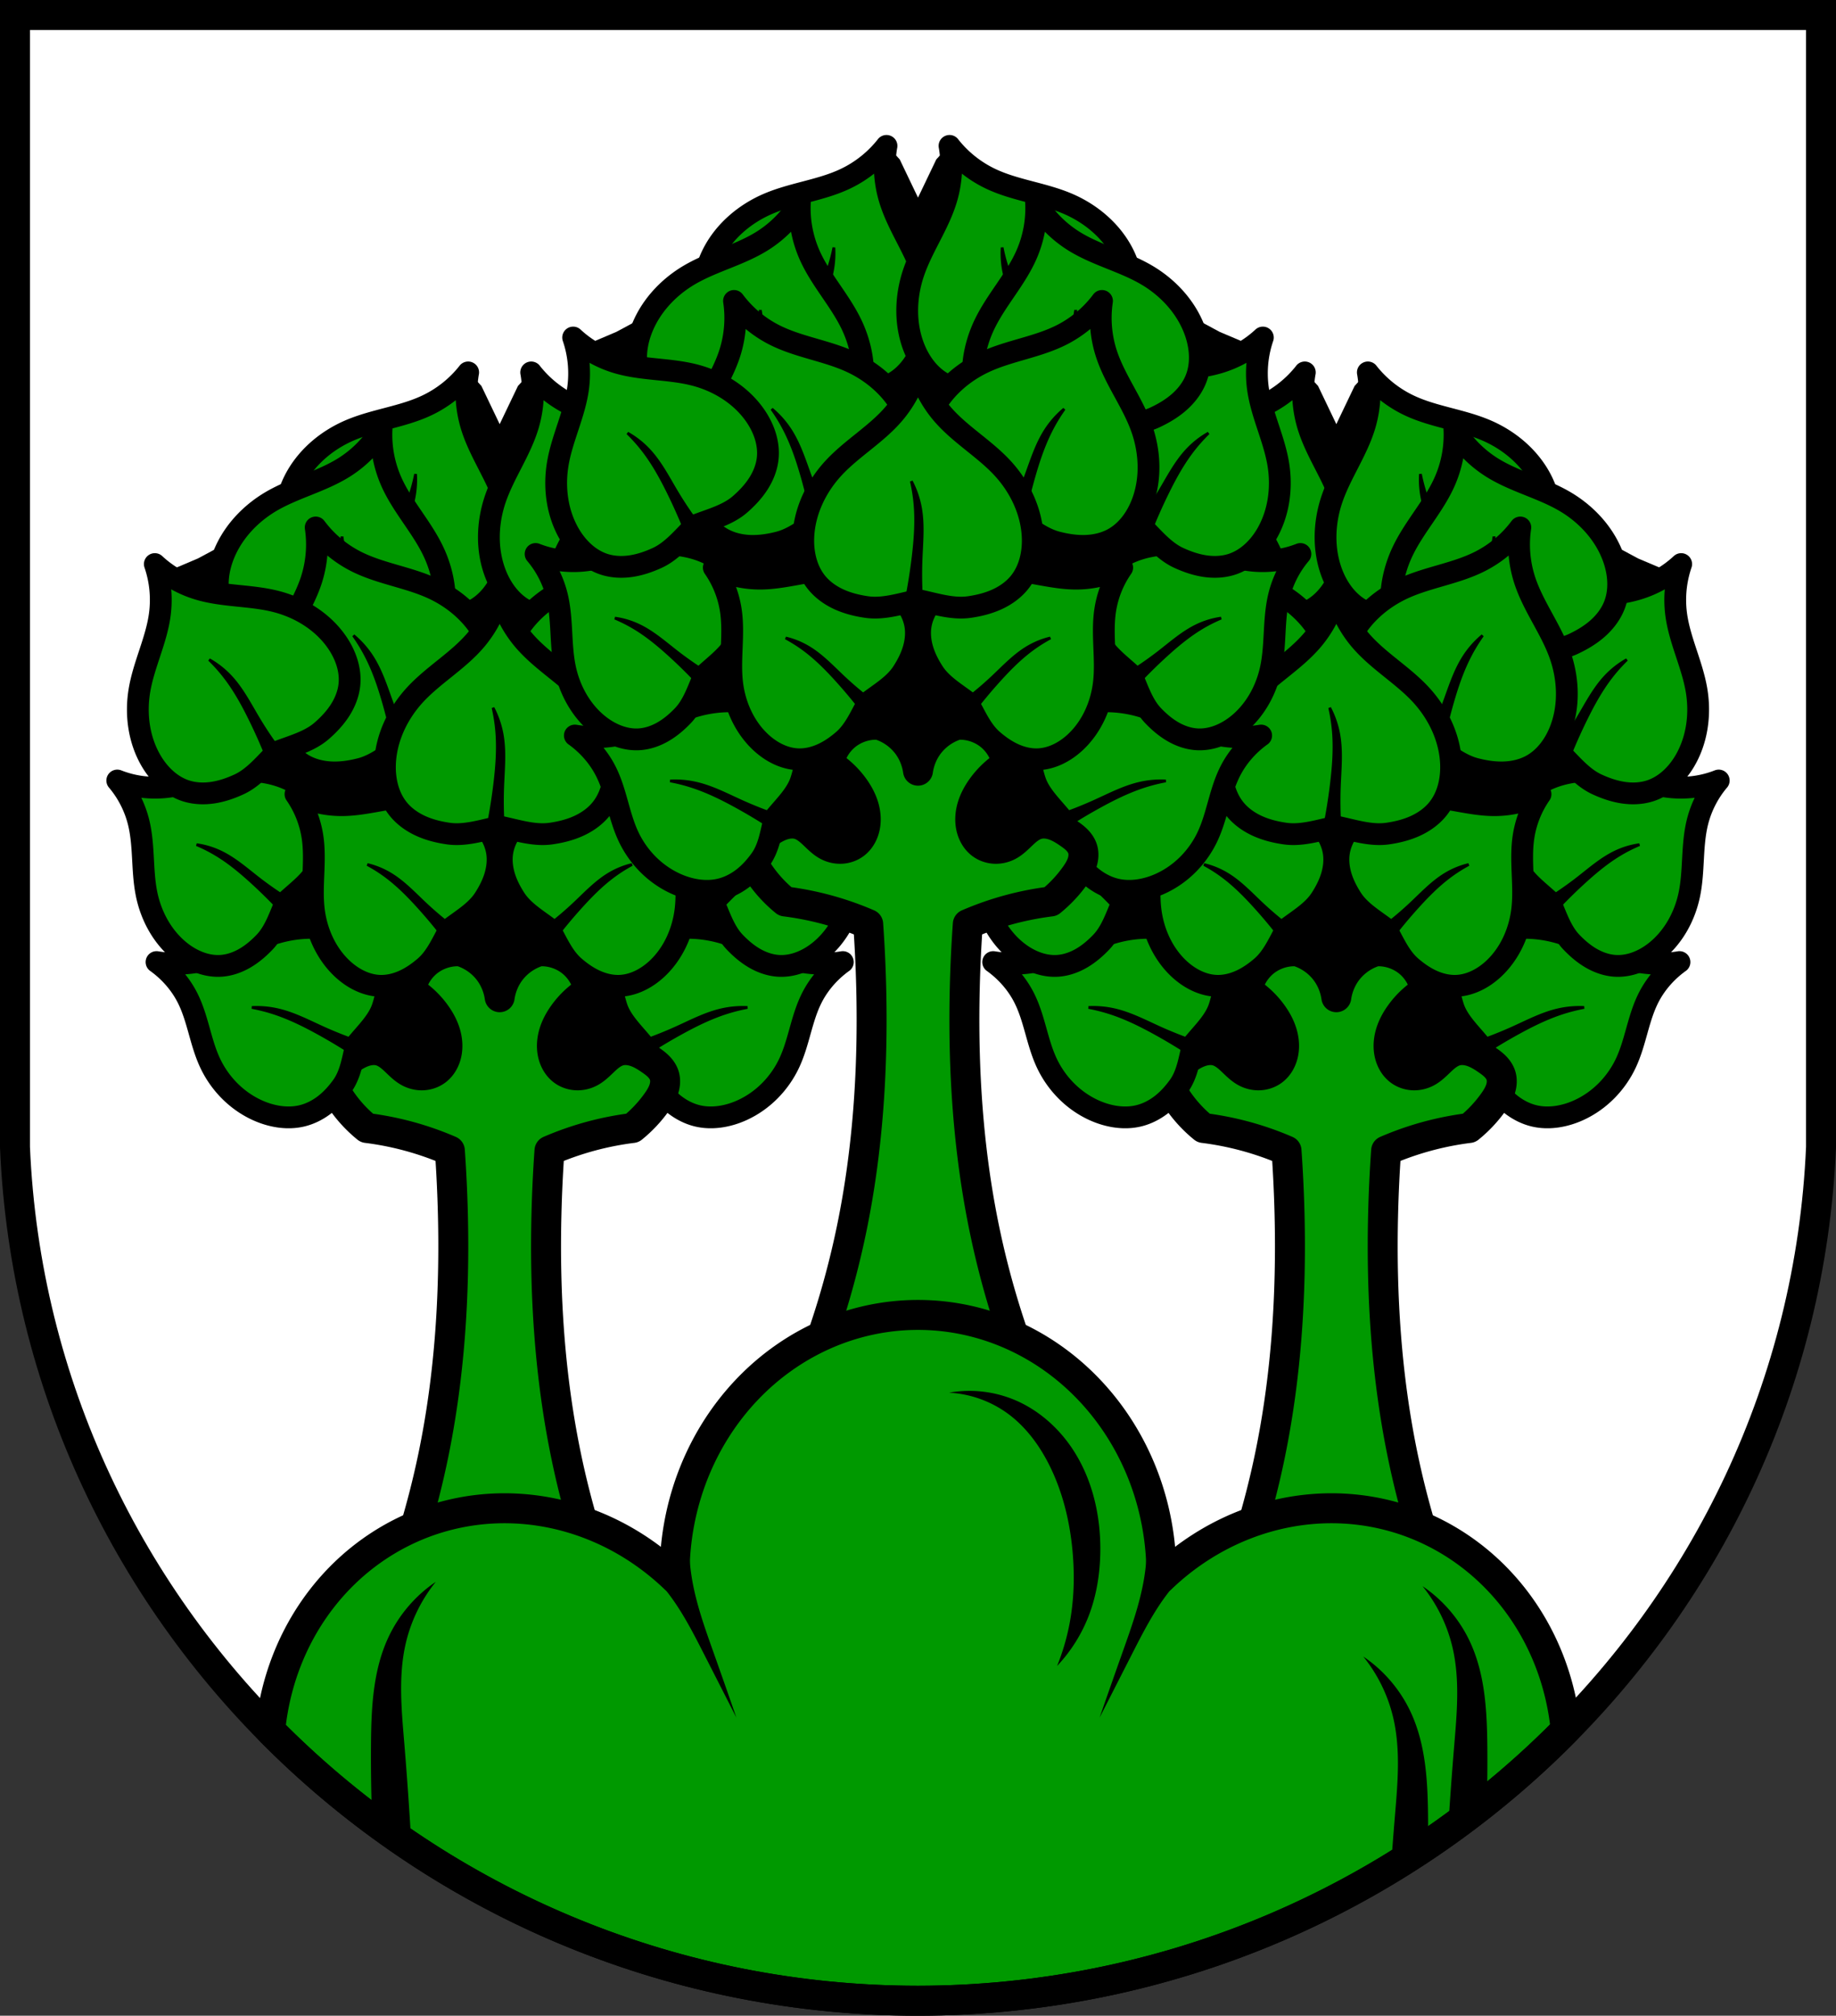 <svg xmlns="http://www.w3.org/2000/svg" height="739.88" viewBox="0 0 674.18 739.877" xmlns:xlink="http://www.w3.org/1999/xlink"><rect x="0" y="0" width="674.18" height="739.877" fill="#333333" stroke="none"/><defs><path id="m" d="M426.08 286.93a182.517 182.517 0 0 1 11.314-11.236c3.89-3.539 7.95-6.923 12.426-9.686a55.541 55.541 0 0 1 7.722-3.968 30.527 30.527 0 0 0-9 2.733c-5.071 2.448-9.345 6.236-13.794 9.688a126.114 126.114 0 0 1-10.433 7.28l1.766 5.188z" stroke="#000" fill-rule="evenodd"/><path id="a" d="m334.79 89.26-10.582 18.811-13.322 7.05-17.242-3.135-20.77 25.473-37.23 19.984-12.932 5.486-1.959 39.971 5.879 29.391a48.95 48.95 0 0 0-5.486 20.377 48.972 48.972 0 0 0 4.311 22.338 14511.107 14511.107 0 0 0 17.242 58.388c1.896 7.243 6.237 13.823 12.148 18.418a34.492 34.492 0 0 0 16.232 6.885 34.547 34.547 0 0 0 17.512-2.078l48.16-9.9 9.48-28.684 9.48 28.684 48.16 9.9a34.545 34.545 0 0 0 17.512 2.078 34.522 34.522 0 0 0 16.232-6.885c5.911-4.595 10.252-11.175 12.148-18.418a14953.727 14953.727 0 0 0 17.242-58.388 48.985 48.985 0 0 0 4.311-22.338 48.957 48.957 0 0 0-5.486-20.377l5.879-29.391-1.959-39.971-12.932-5.486-37.23-19.984-20.77-25.473-17.242 3.135-13.322-7.05-10.582-18.811-4.311 4.703-7.129 14.891-7.129-14.891-4.311-4.703z" stroke="#000" fill-rule="evenodd"/><path id="c" d="M334.66 88.71a42.358 42.358 0 0 1-15.1 12.07c-8.99 4.274-19.225 5.264-28.375 9.184-8.7 3.726-16.347 10.265-20.512 18.763-2.603 5.312-3.798 11.513-2.221 17.215.925 3.341 2.763 6.388 5.072 8.973 2.309 2.586 5.081 4.728 8.01 6.577 5.341 3.369 12.08 3.981 18.249 5.347 5.134 3.677 10.09 8.286 16.16 10.01 3.335.948 6.78 1.58 10.247 1.573 3.467-.008 6.964-.673 10.07-2.216 5.297-2.633 9.114-7.664 11.329-13.149 3.544-8.775 3.305-18.834.269-27.798-3.193-9.428-9.288-17.707-12.11-27.25a42.453 42.453 0 0 1-1.095-19.302z" stroke-width="8" fill="#090" stroke-linejoin="round" stroke="#000" fill-rule="evenodd"/><path id="d" d="M357.8 88.71a42.358 42.358 0 0 0 15.1 12.07c8.99 4.274 19.225 5.264 28.375 9.184 8.7 3.726 16.347 10.265 20.512 18.763 2.603 5.312 3.798 11.513 2.221 17.215-.925 3.341-2.763 6.388-5.072 8.973-2.309 2.586-5.081 4.728-8.01 6.577-5.341 3.369-12.08 3.981-18.249 5.347-5.134 3.677-10.09 8.286-16.16 10.01-3.335.948-6.78 1.58-10.247 1.573-3.467-.008-6.964-.673-10.07-2.216-5.297-2.633-9.114-7.664-11.329-13.149-3.544-8.775-3.305-18.834-.269-27.798 3.193-9.428 9.288-17.707 12.11-27.25a42.453 42.453 0 0 0 1.095-19.302z" stroke-width="8" fill="#090" stroke-linejoin="round" stroke="#000" fill-rule="evenodd"/><path id="e" d="M293.72 74.38a42.43 42.43 0 0 1-13.482 13.855c-8.39 5.357-18.423 7.61-27.02 12.635-8.17 4.778-14.947 12.214-18.03 21.16-1.924 5.594-2.34 11.896-.066 17.357 1.332 3.201 3.536 5.996 6.148 8.275 2.612 2.279 5.628 4.06 8.768 5.531 5.718 2.68 12.484 2.451 18.771 3.041 5.551 3.01 11.04 6.969 17.281 7.928 3.427.526 6.924.725 10.363.287 3.439-.438 6.826-1.531 9.715-3.447 4.93-3.27 8.092-8.737 9.609-14.455 2.428-9.147.941-19.1-3.184-27.615-4.338-8.959-11.414-16.417-15.398-25.539a42.45 42.45 0 0 1-3.484-19.02zm86.73 0a42.488 42.488 0 0 1-3.484 19.02c-3.985 9.122-11.06 16.58-15.398 25.539-4.125 8.518-5.611 18.468-3.184 27.615 1.517 5.718 4.68 11.185 9.609 14.455 2.889 1.916 6.276 3.01 9.715 3.447 3.439.438 6.937.239 10.363-.287 6.242-.959 11.731-4.917 17.281-7.928 6.287-.59 13.05-.361 18.771-3.041 3.139-1.471 6.155-3.252 8.768-5.531 2.612-2.279 4.816-5.075 6.148-8.275 2.273-5.461 1.857-11.763-.066-17.357-3.078-8.95-9.856-16.387-18.03-21.16-8.593-5.02-18.626-7.278-27.02-12.635a42.44 42.44 0 0 1-13.482-13.855z" stroke-width="8" fill="#090" stroke-linejoin="round" stroke="#000" fill-rule="evenodd"/><path id="j" d="M330.09 301.19c-4.03.164-8.01 1.753-11.02 4.451a17.626 17.626 0 0 0-5.541 9.975 32.133 32.133 0 0 1 9.422 8.867c1.415 2.01 2.601 4.208 3.328 6.561.727 2.352.983 4.871.551 7.295-.461 2.588-1.764 5.088-3.879 6.65-1.413 1.044-3.148 1.636-4.902 1.719-1.755.083-3.524-.338-5.074-1.164-1.939-1.033-3.488-2.648-5.084-4.158-1.596-1.51-3.338-2.979-5.445-3.602-2-.592-4.184-.356-6.156.332-1.972.688-3.765 1.806-5.482 2.994-1.04.72-2.065 1.472-2.951 2.375-.887.903-1.634 1.966-2.035 3.166-.568 1.701-.402 3.586.178 5.283.58 1.697 1.549 3.232 2.592 4.691a48.312 48.312 0 0 0 8.867 9.422 111.63 111.63 0 0 1 30.48 8.312c.548 7.749.919 15.512 1.109 23.277.728 29.71-1.185 59.57-7.205 88.67a318.073 318.073 0 0 1-16.625 54.865l41.01-10.531 41.01 10.531a318.26 318.26 0 0 1-16.625-54.865c-6.02-29.1-7.933-58.96-7.205-88.67.19-7.766.559-15.529 1.107-23.277a111.601 111.601 0 0 1 30.478-8.312 48.312 48.312 0 0 0 8.867-9.422c1.043-1.459 2.01-2.994 2.594-4.691.58-1.697.746-3.582.178-5.283-.401-1.2-1.149-2.263-2.035-3.166-.887-.903-1.913-1.655-2.953-2.375-1.717-1.189-3.508-2.306-5.48-2.994-1.972-.688-4.153-.924-6.156-.332-2.107.622-3.85 2.091-5.445 3.602-1.596 1.51-3.145 3.125-5.084 4.158-1.55.826-3.322 1.247-5.076 1.164-1.754-.083-3.488-.675-4.9-1.719-2.115-1.562-3.418-4.062-3.879-6.65-.432-2.424-.176-4.943.551-7.295.727-2.352 1.913-4.546 3.328-6.561a32.096 32.096 0 0 1 9.422-8.867 17.632 17.632 0 0 0-5.543-9.975c-3.438-3.084-8.136-4.718-12.746-4.434a20.698 20.698 0 0 0-9.975 6.65c-2.378 2.9-3.901 6.473-4.434 10.184-.533-3.711-2.055-7.283-4.434-10.184a20.687 20.687 0 0 0-9.975-6.65 16.923 16.923 0 0 0-1.73-.018z" stroke-width="11" fill="#090" stroke-linejoin="round" stroke="#000" fill-rule="evenodd"/><path id="k" d="M292.94 339.31c-4.554-3-9.234-5.813-14.02-8.422-4.789-2.609-9.704-5.02-14.868-6.779a63.224 63.224 0 0 0-8.826-2.304c3.323-.163 6.67.149 9.906.923 5.7 1.364 10.95 4.122 16.291 6.535a145.521 145.521 0 0 0 12.312 4.899l-.791 5.148z" stroke="#000" fill-rule="evenodd"/><path id="l" d="M205.81 238.5a37.806 37.806 0 0 1 7.84 15.337c2.122 8.61 1.154 17.718 2.938 26.405 1.696 8.259 6.04 16.1 12.712 21.258 4.173 3.223 9.375 5.376 14.636 5.02 3.084-.209 6.074-1.268 8.745-2.82 2.672-1.552 5.04-3.587 7.18-5.815 3.899-4.058 5.642-9.832 7.939-14.967 4.131-3.822 9.04-7.322 11.64-12.314 1.425-2.74 2.595-5.634 3.209-8.66.614-3.03.66-6.197-.131-9.183-1.35-5.094-5.061-9.325-9.454-12.24-7.03-4.664-15.857-6.255-24.23-5.211-8.806 1.098-17.13 4.936-25.971 5.689a37.853 37.853 0 0 1-17.05-2.499z" stroke-width="8" fill="#090" stroke-linejoin="round" stroke="#000" fill-rule="evenodd"/><path id="b" d="M486.65 238.5a37.806 37.806 0 0 0-7.84 15.337c-2.122 8.61-1.154 17.718-2.938 26.405-1.696 8.259-6.04 16.1-12.712 21.258-4.173 3.223-9.375 5.376-14.636 5.02-3.084-.209-6.074-1.268-8.745-2.82-2.672-1.552-5.04-3.587-7.18-5.815-3.899-4.058-5.642-9.832-7.939-14.967-4.131-3.822-9.04-7.322-11.64-12.314-1.425-2.74-2.595-5.634-3.209-8.66-.614-3.03-.66-6.197.131-9.183 1.35-5.094 5.061-9.325 9.454-12.24 7.03-4.664 15.857-6.255 24.23-5.211 8.806 1.098 17.13 4.936 25.971 5.689a37.853 37.853 0 0 0 17.05-2.499z" stroke-width="8" fill="#090" stroke-linejoin="round" stroke="#000" fill-rule="evenodd"/><path id="n" d="M261.36 231.48a196.893 196.893 0 0 0-6.94-15.728c-2.514-5.083-5.26-10.08-8.667-14.61a59.852 59.852 0 0 0-6.193-7.02 32.898 32.898 0 0 1 7.963 6.283c4.129 4.452 6.931 9.936 10.04 15.15a135.604 135.604 0 0 0 7.613 11.412l-3.816 4.513z" stroke="#000" fill-rule="evenodd"/><path id="o" d="M271.25 243.51a37.303 37.303 0 0 1 6.265 15.793c1.28 8.653-.522 17.507.418 26.2.894 8.268 4.422 16.376 10.495 22.06 3.796 3.554 8.702 6.153 13.902 6.294 3.047.083 6.082-.678 8.85-1.953s5.283-3.053 7.593-5.04c4.207-3.621 6.458-9.129 9.193-13.957 4.413-3.368 9.564-6.347 12.579-11.01 1.655-2.558 3.074-5.29 3.96-8.205.886-2.915 1.227-6.02.729-9.03-.85-5.128-4.098-9.629-8.139-12.902-6.466-5.236-14.984-7.622-23.302-7.377-8.749.257-17.279 3.249-26.03 3.164a37.345 37.345 0 0 1-16.51-4.045z" stroke-width="8" fill="#090" stroke-linejoin="round" stroke="#000" fill-rule="evenodd"/><path id="p" d="M421.21 243.51a37.303 37.303 0 0 0-6.265 15.793c-1.28 8.653.522 17.507-.418 26.2-.894 8.268-4.422 16.376-10.495 22.06-3.796 3.554-8.702 6.153-13.902 6.294-3.047.083-6.082-.678-8.85-1.953s-5.283-3.053-7.593-5.04c-4.207-3.621-6.458-9.129-9.193-13.957-4.413-3.368-9.564-6.347-12.579-11.01-1.655-2.558-3.074-5.29-3.96-8.205-.886-2.915-1.227-6.02-.729-9.03.85-5.128 4.098-9.629 8.139-12.902 6.466-5.236 14.984-7.622 23.302-7.377 8.749.257 17.279 3.249 26.03 3.164a37.345 37.345 0 0 0 16.51-4.045z" stroke-width="8" fill="#090" stroke-linejoin="round" stroke="#000" fill-rule="evenodd"/><path id="g" d="M269.53 110.46c.963 6.43.416 13.08-1.584 19.268-3.062 9.471-9.368 17.593-12.799 26.938-3.262 8.884-3.757 18.935-.436 27.797 2.076 5.539 5.765 10.666 10.994 13.432 3.064 1.621 6.542 2.375 10.01 2.471 3.465.096 6.926-.45 10.283-1.313 6.116-1.572 11.189-6.06 16.414-9.602 6.198-1.21 12.952-1.65 18.377-4.883 2.978-1.775 5.804-3.845 8.178-6.371 2.374-2.526 4.29-5.527 5.299-8.844 1.722-5.659.683-11.888-1.785-17.264-3.949-8.601-11.427-15.332-20.03-19.277-9.05-4.15-19.254-5.4-28.13-9.9a42.456 42.456 0 0 1-14.787-12.451zm135.12 0a42.456 42.456 0 0 1-14.787 12.451c-8.879 4.501-19.09 5.751-28.13 9.9-8.602 3.946-16.08 10.676-20.03 19.277-2.468 5.376-3.507 11.604-1.785 17.264 1.01 3.317 2.925 6.317 5.299 8.844 2.374 2.526 5.2 4.597 8.178 6.371 5.425 3.232 12.179 3.673 18.377 4.883 5.225 3.546 10.298 8.03 16.414 9.602 3.358.863 6.818 1.408 10.283 1.313 3.465-.096 6.943-.85 10.01-2.471 5.229-2.766 8.918-7.892 10.994-13.432 3.321-8.862 2.826-18.913-.436-27.797-3.431-9.344-9.736-17.466-12.799-26.938a42.464 42.464 0 0 1-1.584-19.268z" stroke-width="8" fill="#090" stroke-linejoin="round" stroke="#000" fill-rule="evenodd"/><path id="i" d="M384.63 227.59a204.81 204.81 0 0 1 4.153-17.403c1.619-5.675 3.492-11.302 6.129-16.581a62.256 62.256 0 0 1 5.02-8.346 34.229 34.229 0 0 0-6.969 7.921c-3.391 5.331-5.229 11.47-7.433 17.391a141.136 141.136 0 0 1-5.65 13.11l4.75 3.91z" stroke="#000" fill-rule="evenodd"/><path id="q" d="M341.64 256.75a204.989 204.989 0 0 0 2.855-17.663c.686-5.861 1.119-11.776.714-17.663a62.264 62.264 0 0 0-1.427-9.634 34.243 34.243 0 0 1 3.39 9.991c1.082 6.225.42 12.598.178 18.912-.182 4.757-.122 9.522.178 14.273l-5.888 1.784z" stroke="#000" fill-rule="evenodd"/><path id="h" d="M307.83 227.59a204.81 204.81 0 0 0-4.153-17.403c-1.619-5.675-3.492-11.302-6.129-16.581a62.256 62.256 0 0 0-5.02-8.346 34.229 34.229 0 0 1 6.969 7.921c3.391 5.331 5.229 11.47 7.433 17.391a141.136 141.136 0 0 0 5.65 13.11l-4.75 3.91z" stroke="#000" fill-rule="evenodd"/></defs><path d="M5.5 5.498v415.55c7.415 174.8 153.92 313.23 331.59 313.33 177.51-.214 324.07-138.7 331.59-313.33V5.498H5.5" fill="#fff" fill-rule="evenodd"/><g transform="translate(144.471 47.99)"><use xlink:href="#a"/><path d="M472.23 305.14c-4.785 3.439-8.665 7.881-11.239 12.867-3.94 7.633-4.768 16.288-8.372 24.05-3.426 7.383-9.518 13.904-17.496 17.502-4.987 2.249-10.828 3.316-16.226 2.037-3.163-.75-6.06-2.274-8.523-4.2-2.465-1.926-4.516-4.247-6.292-6.707-3.236-4.48-3.884-10.169-5.238-15.364-3.524-4.302-7.927-8.446-9.62-13.56-.929-2.808-1.563-5.712-1.591-8.64-.029-2.928.562-5.888 1.986-8.525 2.43-4.499 7.139-7.77 12.293-9.692 8.246-3.076 17.743-2.967 26.24-.487 8.933 2.609 16.811 7.68 25.851 9.974a44.646 44.646 0 0 0 18.231.745z" fill="#090" fill-rule="evenodd" stroke="#000" stroke-linejoin="round" stroke-width="8" id="r"/><use xlink:href="#b"/><path d="M472.86 159.05a40.746 40.746 0 0 0-1.837 18.479c1.257 9.477 5.815 18.239 7.443 27.659 1.547 8.957.276 18.537-4.399 26.339-2.922 4.876-7.299 9.08-12.724 10.796-3.179 1-6.599 1.117-9.893.61-3.294-.507-6.473-1.618-9.499-3.01-5.513-2.539-9.536-7.649-13.865-11.9-5.653-2.211-11.965-3.792-16.537-7.781-2.51-2.19-4.823-4.634-6.632-7.43-1.808-2.796-3.102-5.961-3.482-9.269-.649-5.644 1.412-11.351 4.677-16 5.223-7.446 13.463-12.516 22.282-14.762 9.276-2.362 19.14-1.784 28.322-4.506a40.835 40.835 0 0 0 16.14-9.217z" fill="#090" fill-rule="evenodd" stroke="#000" stroke-linejoin="round" stroke-width="8" id="s"/><use xlink:href="#c"/><path d="M295.06 166.19a205.296 205.296 0 0 0 9.806-14.966c3.02-5.072 5.822-10.297 7.851-15.838a62.384 62.384 0 0 0 2.623-9.379 34.223 34.223 0 0 1-.977 10.505c-1.549 6.125-4.752 11.676-7.545 17.342a140.324 140.324 0 0 0-5.654 13.11l-6.104-.77z" fill-rule="evenodd" stroke="#000" id="t"/><use xlink:href="#d"/><path d="M397.4 166.19a205.296 205.296 0 0 1-9.806-14.966c-3.02-5.072-5.822-10.297-7.851-15.838a62.384 62.384 0 0 1-2.623-9.379c-.22 3.524.111 7.082.977 10.505 1.549 6.125 4.752 11.676 7.545 17.342a140.324 140.324 0 0 1 5.654 13.11l6.104-.77z" fill-rule="evenodd" stroke="#000" id="u"/><g transform="translate(9.139 35.16)"><use xlink:href="#e"/><use xlink:href="#f" transform="translate(-9.139 -35.16)"/></g><use transform="translate(9.139 35.16)" xlink:href="#g"/><use xlink:href="#h"/><use xlink:href="#i"/><use xlink:href="#j"/><path d="M220.23 305.14c4.785 3.439 8.665 7.881 11.239 12.867 3.94 7.633 4.768 16.288 8.372 24.05 3.426 7.383 9.518 13.904 17.496 17.502 4.987 2.249 10.828 3.316 16.226 2.037 3.163-.75 6.06-2.274 8.523-4.2 2.465-1.926 4.516-4.247 6.292-6.707 3.236-4.48 3.884-10.169 5.238-15.364 3.524-4.302 7.927-8.446 9.62-13.56.929-2.808 1.563-5.712 1.591-8.64.029-2.928-.562-5.888-1.986-8.525-2.43-4.499-7.139-7.77-12.293-9.692-8.246-3.076-17.743-2.967-26.24-.487-8.933 2.609-16.811 7.68-25.851 9.974a44.646 44.646 0 0 1-18.231.745z" fill="#090" fill-rule="evenodd" stroke="#000" stroke-linejoin="round" stroke-width="8" id="v"/><use xlink:href="#k"/><path d="M399.51 339.31c4.554-3 9.234-5.813 14.02-8.422 4.789-2.609 9.704-5.02 14.868-6.779a63.224 63.224 0 0 1 8.826-2.304 35.238 35.238 0 0 0-9.906.923c-5.7 1.364-10.95 4.122-16.291 6.535a145.521 145.521 0 0 1-12.312 4.899l.791 5.148z" fill-rule="evenodd" stroke="#000" id="w"/><use xlink:href="#l"/><path d="M266.38 286.93a182.517 182.517 0 0 0-11.314-11.236c-3.89-3.539-7.95-6.923-12.426-9.686a55.541 55.541 0 0 0-7.722-3.968 30.527 30.527 0 0 1 9 2.733c5.071 2.448 9.345 6.236 13.794 9.688a126.114 126.114 0 0 0 10.433 7.28l-1.766 5.188z" fill-rule="evenodd" stroke="#000" id="x"/><use xlink:href="#m"/><path d="M219.6 159.05a40.746 40.746 0 0 1 1.837 18.479c-1.257 9.477-5.815 18.239-7.443 27.659-1.547 8.957-.276 18.537 4.399 26.339 2.922 4.876 7.299 9.08 12.724 10.796 3.179 1 6.599 1.117 9.893.61 3.294-.507 6.473-1.618 9.499-3.01 5.513-2.539 9.536-7.649 13.865-11.9 5.653-2.211 11.965-3.792 16.537-7.781 2.51-2.19 4.823-4.634 6.632-7.43 1.808-2.796 3.102-5.961 3.482-9.269.649-5.644-1.412-11.351-4.677-16-5.223-7.446-13.463-12.516-22.282-14.762-9.276-2.362-19.14-1.784-28.322-4.506a40.835 40.835 0 0 1-16.14-9.217z" fill="#090" fill-rule="evenodd" stroke="#000" stroke-linejoin="round" stroke-width="8" id="y"/><use xlink:href="#n"/><path d="M431.09 231.48a196.893 196.893 0 0 1 6.94-15.728c2.514-5.083 5.26-10.08 8.667-14.61a59.852 59.852 0 0 1 6.193-7.02 32.898 32.898 0 0 0-7.963 6.283c-4.129 4.452-6.931 9.936-10.04 15.15a135.604 135.604 0 0 1-7.613 11.412l3.816 4.513z" fill-rule="evenodd" stroke="#000" id="z"/><use xlink:href="#o"/><path d="M326.19 296.71a180.33 180.33 0 0 0-10.06-12.09c-3.489-3.839-7.159-7.54-11.295-10.671a54.804 54.804 0 0 0-7.211-4.617 30.083 30.083 0 0 1 8.581 3.523c4.75 2.877 8.593 6.996 12.639 10.801a123.756 123.756 0 0 0 9.564 8.122l-2.219 4.93z" fill-rule="evenodd" stroke="#000" id="A"/><use xlink:href="#p"/><path d="M366.27 296.71a180.33 180.33 0 0 1 10.06-12.09c3.489-3.839 7.159-7.54 11.295-10.671a54.804 54.804 0 0 1 7.211-4.617 30.083 30.083 0 0 0-8.581 3.523c-4.75 2.877-8.593 6.996-12.639 10.801a123.756 123.756 0 0 1-9.564 8.122l2.219 4.93z" fill-rule="evenodd" stroke="#000" id="B"/><g><path d="M346.23 169.86a42.46 42.46 0 0 1-8.867 17.18c-6.467 7.567-15.41 12.643-22.17 19.951-6.425 6.949-10.744 16.04-11.08 25.494-.212 5.912 1.224 12.06 4.988 16.625 2.206 2.674 5.126 4.707 8.289 6.127 3.163 1.42 6.567 2.247 9.998 2.74 6.25.899 12.657-1.29 18.844-2.555 6.187 1.265 12.591 3.454 18.842 2.555 3.431-.494 6.835-1.32 9.998-2.74 3.163-1.42 6.085-3.453 8.291-6.127 3.764-4.563 5.199-10.713 4.986-16.625-.34-9.458-4.659-18.546-11.08-25.494-6.758-7.308-15.699-12.384-22.17-19.951a42.46 42.46 0 0 1-8.867-17.18z" fill="#090" fill-rule="evenodd" stroke="#000" stroke-linejoin="round" stroke-width="8" id="C"/><use xlink:href="#q"/></g></g><g transform="translate(-162.749 47.99)"><use xlink:href="#a"/><use id="D" xlink:href="#r"/><use xlink:href="#b"/><use id="E" xlink:href="#s"/><use xlink:href="#c"/><use id="F" xlink:href="#t"/><use xlink:href="#d"/><use id="G" xlink:href="#u"/><use transform="translate(9.139 35.16)" xlink:href="#e"/><path d="M279.18 113.78a62.272 62.272 0 0 1-1.438 9.633c-1.325 5.75-3.462 11.282-5.824 16.689a203.37 203.37 0 0 1-7.871 16.07l6.15.006a140.999 140.999 0 0 1 3.984-13.707c2.068-5.97 4.557-11.875 5.334-18.14.434-3.504.32-7.08-.336-10.545zm115.82 0c-.656 3.47-.77 7.04-.336 10.545.777 6.27 3.266 12.175 5.334 18.14a140.592 140.592 0 0 1 3.984 13.707l6.15-.006a204.604 204.604 0 0 1-7.871-16.07c-2.362-5.407-4.499-10.939-5.824-16.689a62.393 62.393 0 0 1-1.438-9.633z" transform="translate(9.139 35.16)" fill-rule="evenodd" stroke="#000" id="f"/><use transform="translate(9.139 35.16)" xlink:href="#g"/><use xlink:href="#h"/><use xlink:href="#i"/><use xlink:href="#j"/><use id="H" xlink:href="#v"/><use xlink:href="#k"/><use id="I" xlink:href="#w"/><use xlink:href="#l"/><use id="J" xlink:href="#x"/><use xlink:href="#m"/><use id="K" xlink:href="#y"/><use xlink:href="#n"/><use id="L" xlink:href="#z"/><use xlink:href="#o"/><use id="M" xlink:href="#A"/><use xlink:href="#p"/><use id="N" xlink:href="#B"/><g><use id="O" xlink:href="#C"/><use xlink:href="#q"/></g></g><g transform="translate(-9.139 -35.16)"><use xlink:href="#a"/><use xlink:href="#D"/><use xlink:href="#b"/><use xlink:href="#E"/><use xlink:href="#c"/><use xlink:href="#F"/><use xlink:href="#d"/><use xlink:href="#G"/><use transform="translate(9.139 35.16)" xlink:href="#e"/><use xlink:href="#f"/><use transform="translate(9.139 35.16)" xlink:href="#g"/><use xlink:href="#h"/><use xlink:href="#i"/><use xlink:href="#j"/><use xlink:href="#H"/><use xlink:href="#k"/><use xlink:href="#I"/><use xlink:href="#l"/><use xlink:href="#J"/><use xlink:href="#m"/><use xlink:href="#K"/><use xlink:href="#n"/><use xlink:href="#L"/><use xlink:href="#o"/><use xlink:href="#M"/><use xlink:href="#p"/><use xlink:href="#N"/><g><use xlink:href="#O"/><use xlink:href="#q"/></g></g><path d="M337.088 482.645a89.37 95.043 0 0 0-89.37 95.043 89.37 95.043 0 0 0 .055 1.642 95.043 89.37 71.687 0 0-65.24-25.678 95.043 89.37 71.687 0 0-23.783 4.223 95.043 89.37 71.687 0 0-59.527 77.27C159.66 696.36 244.1 734.33 337.09 734.38c92.94-.12 177.38-38.15 237.84-99.41a89.37 95.043 18.313 0 0-59.502-77.095 89.37 95.043 18.313 0 0-23.783-4.223 89.37 95.043 18.313 0 0-65.266 25.703 89.37 95.043 0 0 0 .078-1.668 89.37 95.043 0 0 0-89.37-95.042z" fill="#090" stroke="#000" stroke-linejoin="round" stroke-linecap="round" stroke-width="11"/><path d="M356.03 510.53a42.713 42.713 0 0 0-7.543.656 40.29 40.29 0 0 1 21.537 7.652c6.456 4.717 11.381 11.3 15.02 18.42 5.068 9.916 7.763 20.934 8.785 32.02.827 8.974.579 18.07-1.133 26.922a82.517 82.517 0 0 1-4.535 15.303 56.485 56.485 0 0 0 11.619-18.42c2.849-7.385 4.115-15.324 4.25-23.24.233-13.647-3.01-27.591-10.768-38.824-5.218-7.56-12.474-13.796-20.971-17.287a43.117 43.117 0 0 0-16.262-3.207m-102.38 46.13-13.1 22.51a71.064 71.064 0 0 1 4.861 5.709c5.238 6.849 9.183 14.58 13.1 22.262l11.896 23.33c-2.79-8.05-5.611-16.09-8.463-24.11-3.135-8.823-6.323-17.692-7.865-26.928a78.104 78.104 0 0 1-.43-22.77m166.88 0a78.105 78.105 0 0 1-.43 22.77c-1.542 9.236-4.73 18.1-7.865 26.928-2.852 8.03-5.673 16.06-8.463 24.11 3.967-7.776 7.932-15.553 11.896-23.33 3.916-7.682 7.862-15.413 13.1-22.262a71.27 71.27 0 0 1 4.861-5.709l-13.1-22.51m-260.5 23.955a50.507 50.507 0 0 0-17.285 20.12c-5.787 12.212-6.418 26.16-6.52 39.676-.069 9.126.081 18.253.4 27.373a333.271 333.271 0 0 0 14.49 10.242 1449.93 1449.93 0 0 0-2.705-38.75c-1-12.01-2.14-24.25.568-35.99a56.304 56.304 0 0 1 11.05-22.672m362.33 1.594a56.271 56.271 0 0 1 11.05 22.672c2.708 11.742 1.572 23.982.568 35.99a1452.932 1452.932 0 0 0-2.244 30.996 334.264 334.264 0 0 0 14.275-10.832c.14-6.343.202-12.687.154-19.03-.102-13.513-.73-27.462-6.518-39.674-3.832-8.09-9.87-15.11-17.287-20.12m-21.764 25.82a56.238 56.238 0 0 1 11.05 22.67c2.708 11.742 1.57 23.982.566 35.99-.53 6.343-1.01 12.691-1.453 19.04a334.455 334.455 0 0 0 13.631-8.74c.021-3.055.031-6.111.008-9.166-.102-13.513-.73-27.464-6.518-39.676-3.832-8.09-9.87-15.11-17.287-20.12" fill-rule="evenodd"/><path d="M5.5 5.498v415.55c7.415 174.8 153.92 313.23 331.59 313.33 177.51-.214 324.07-138.7 331.59-313.33V5.498H5.5z" fill="none" stroke="#000" stroke-width="11"/></svg>